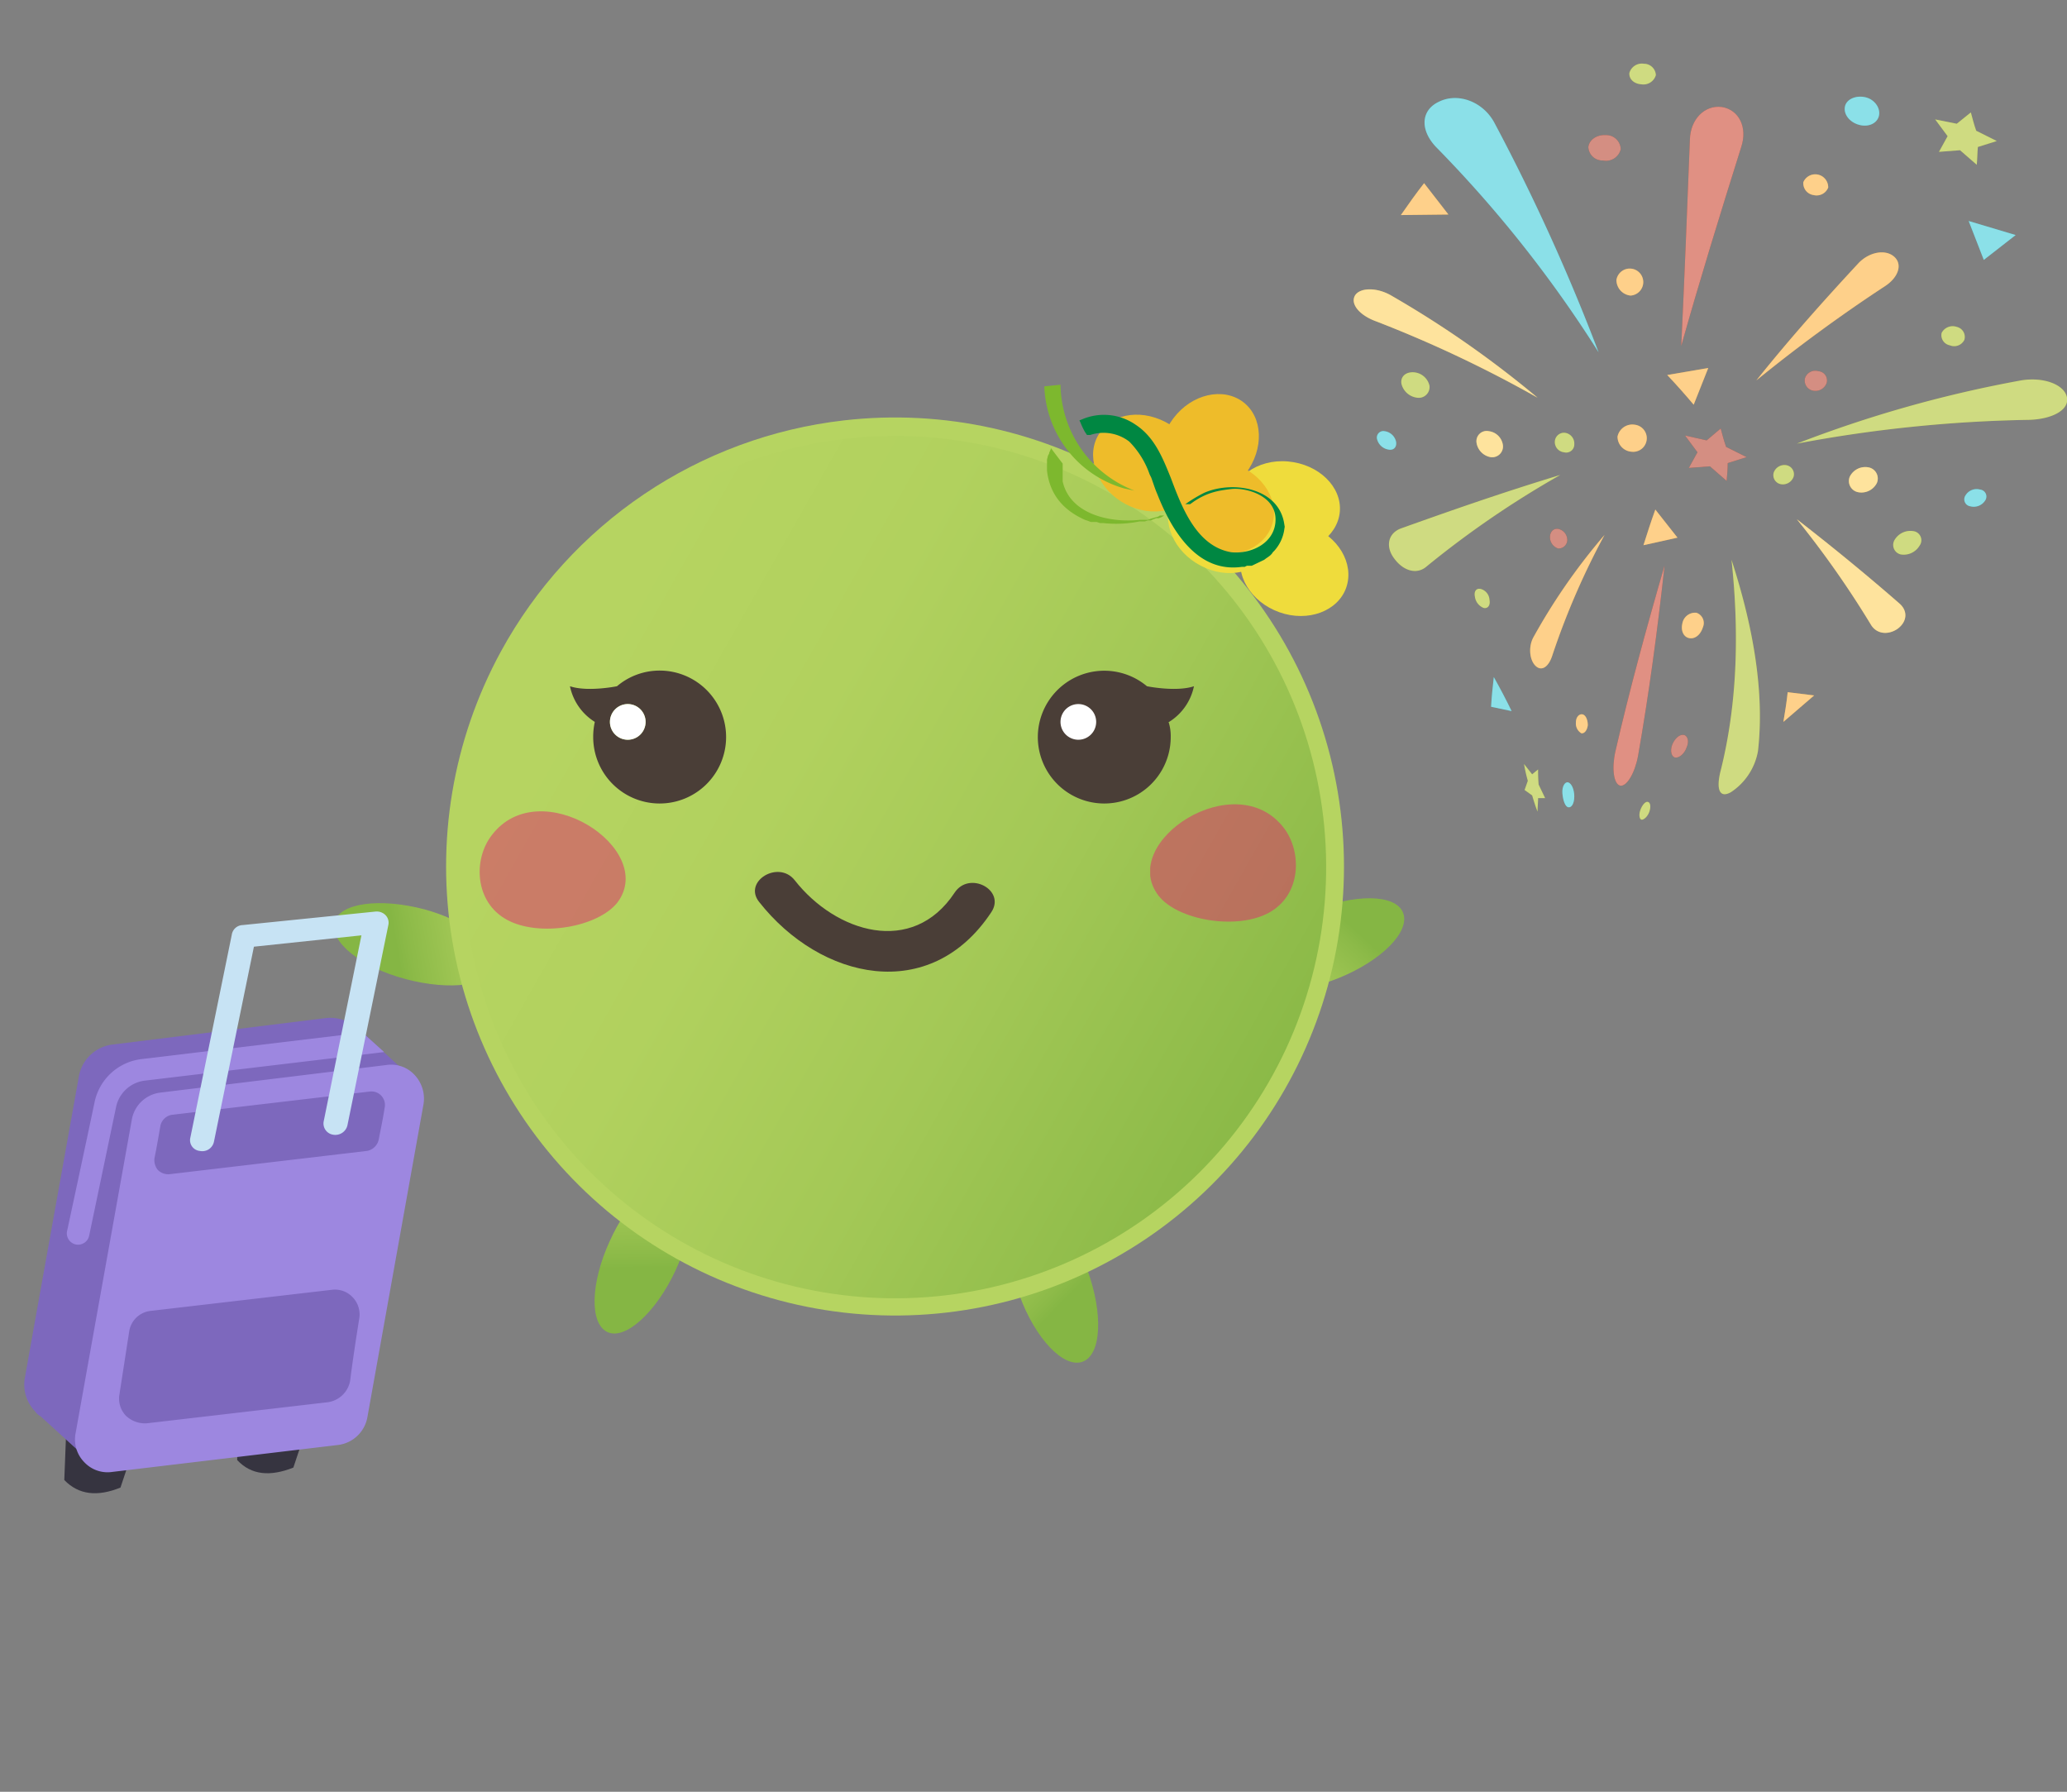 <svg xmlns="http://www.w3.org/2000/svg" xmlns:xlink="http://www.w3.org/1999/xlink" viewBox="0 0 382.6 331.6"><rect x="0" y="0" width="382.6" height="331.6" fill="#808080" stroke="none"/><defs><clipPath id="f59e2aef-69e0-480c-a96c-f4b13cac5593"><path id="b7e374d5-51fc-4f61-8165-2b9f778979df" data-name="SVGID" d="M78.6,168.3c-8.3-2.2-15.8-1.2-16.7,2.4s4.9,8.3,13.2,10.5,15.7,1.2,16.7-2.3a5.4,5.4,0,0,0,0-1.8c-1-3.2-6.3-6.9-13.2-8.8" fill="none"/></clipPath><linearGradient id="e3f22558-9554-4aef-b5d0-9b11a8ea465f" x1="-3163.62" y1="333.15" x2="-3163.19" y2="333.15" gradientTransform="matrix(67.46, 0, 0, 67.46, 213492.25, -22286.45)" gradientUnits="userSpaceOnUse"><stop offset="0" stop-color="#85b644"/><stop offset="0.08" stop-color="#8cba48"/><stop offset="0.42" stop-color="#a3c856"/><stop offset="0.73" stop-color="#b1d15e"/><stop offset="1" stop-color="#b6d461"/></linearGradient><clipPath id="a246011e-d8a5-4bf8-9e6c-7d7a97bd7fb7"><path id="a1579df9-0fbc-49e5-9080-9b9a2dfe3f6e" data-name="SVGID" d="M230.9,180.6c1.4,3.4,9,3.6,16.9.4s13.3-8.6,11.9-12.1-9-3.5-16.9-.3-12.6,7.9-12.1,11.3a6.4,6.4,0,0,0,.2.7" fill="none"/></clipPath><linearGradient id="f652cb31-9a61-40cc-bebc-b21253d43bf9" x1="-3209.11" y1="293.88" x2="-3208.68" y2="293.88" gradientTransform="translate(-216268.3 19996.8) rotate(-180) scale(67.47)" xlink:href="#e3f22558-9554-4aef-b5d0-9b11a8ea465f"/><clipPath id="bde85091-7ec0-42a2-992f-de87821df90a"><path id="b2899b18-a76f-4b82-a446-f213c9d69691" data-name="SVGID" d="M189.6,222.9c-3.5,1.2-3.8,8.8-.9,16.8s8.2,13.6,11.7,12.3,3.8-8.9.9-16.9-7.6-12.8-11-12.4l-.7.2" fill="none"/></clipPath><linearGradient id="f32937e3-1a43-4359-b58f-5e44c584b225" x1="-3217.82" y1="350.12" x2="-3217.4" y2="350.12" gradientTransform="translate(-23428.5 -216863.5) rotate(-90) scale(67.47)" xlink:href="#e3f22558-9554-4aef-b5d0-9b11a8ea465f"/><clipPath id="b1e0dca0-421a-4963-8082-72f167e1c6a6"><path id="b3c0d4d4-09b9-47a9-a901-a2797b9e7ec4" data-name="SVGID" d="M112.9,229.6c-3.6,7.8-3.8,15.3-.5,16.9s9-3.6,12.6-11.3,3.8-15.4.4-16.9a2.5,2.5,0,0,0-1.7-.3c-3.4.4-7.8,5-10.8,11.6" fill="none"/></clipPath><linearGradient id="ba1d3db7-534b-423a-8397-5e81ff525d37" x1="-3202.02" y1="361.7" x2="-3201.6" y2="361.7" gradientTransform="matrix(0, -67.46, 67.46, 0, -24271.83, -215773.77)" xlink:href="#e3f22558-9554-4aef-b5d0-9b11a8ea465f"/><clipPath id="acf60b2d-d325-4430-ace0-7dabfefe8096"><path id="e7ee471d-c80c-47c5-864d-5f557239e5d3" data-name="SVGID" d="M92.7,120.6a83.1,83.1,0,1,0,63.5-42.8,83.1,83.1,0,0,0-63.5,42.8" fill="none"/></clipPath><linearGradient id="a60ff5d2-bed3-4c67-a1b5-2c982a5b916e" x1="-3201.09" y1="333.93" x2="-3200.67" y2="333.93" gradientTransform="matrix(-392.5, 0, 0, -392.5, -1256192.64, 131227.29)" gradientUnits="userSpaceOnUse"><stop offset="0" stop-color="#b6d461"/><stop offset="1" stop-color="#b6d461"/><stop offset="1" stop-color="#85b644"/></linearGradient><clipPath id="b934ba5f-5619-4fc6-95f7-907c2d9704e3"><path id="b489a0b7-b40e-4c0c-bb73-58ad50e024b3" data-name="SVGID" d="M111.8,101.6a79.8,79.8,0,1,0,44.7-20.4,79.8,79.8,0,0,0-44.7,20.4" fill="none"/></clipPath><linearGradient id="a390ef79-9ea7-4507-8e12-7f54492b781c" x1="-3201.68" y1="337.32" x2="-3201.26" y2="337.32" gradientTransform="matrix(0, -376.45, 376.45, 0, -126821.58, -1205026.52)" xlink:href="#e3f22558-9554-4aef-b5d0-9b11a8ea465f"/><clipPath id="a5ca2386-1975-411d-9d99-47b802e681c3"><rect id="fcf9e75f-8312-456c-9a04-a4e5d7d9a239" data-name="SVGID" x="212.9" y="148.8" width="27" height="21.76" fill="none"/></clipPath><clipPath id="a200d251-0704-428e-a21c-a7ef374bd811"><rect id="f9fbdaf0-b615-40e5-a917-2438d4d75cf6" data-name="SVGID" x="88.8" y="150.1" width="27" height="21.76" fill="none"/></clipPath></defs><title>資產 2</title><g id="b88a3b6e-b6af-4622-8491-8fc9aa76c689" data-name="圖層 2"><g id="a346efef-782d-41c5-a498-e8413e6fadde" data-name="圖層 4"><path d="M318.7,19.8c-3.2-.4-5.8,2.3-5.9,6-.5,12.9-1,25.6-1.6,38.2,3.4-12.1,7.2-24.4,11.1-36.8C323.5,23.6,321.9,20.3,318.7,19.8Z" fill="#c12106"/><path d="M350.6,47.5c-1.6-1.4-4.5-.9-6.5,1.1-6.6,7.1-13.1,14.4-19,21.8A288.1,288.1,0,0,1,349,52.9C351.4,51.3,352.2,48.9,350.6,47.5Z" fill="#fda014"/><path d="M382.6,73.6c-.4-2.4-4.3-3.9-8.5-3.2a227.5,227.5,0,0,0-41.5,11.7,253.2,253.2,0,0,1,42.9-4.4C379.8,77.6,383,75.9,382.6,73.6Z" fill="#9fb603"/><path d="M250.8,54.7c-.9,1.6.9,3.7,4,4.8a227.6,227.6,0,0,1,29.8,14.1,189.3,189.3,0,0,0-26.9-18.8C254.9,53.1,251.7,53.2,250.8,54.7Z" fill="#fdc63a"/><path d="M266.4,18.8c-3.5,1.6-3.6,5.4-.4,8.6a227,227,0,0,1,29.9,37.8,370.6,370.6,0,0,0-19.3-42.5C274.5,18.8,269.9,17.1,266.4,18.8Z" fill="#16c1d1"/><path d="M341.5,19.7c-.3,1.4.8,2.9,2.6,3.4s3.4-.3,3.7-1.7-.8-3-2.5-3.4S341.8,18.3,341.5,19.7Z" fill="#16c1d1"/><path d="M299.2,51.8a2.9,2.9,0,0,0,2.6,2.9,2.5,2.5,0,1,0-2.6-2.9Z" fill="#fda014"/><path d="M299.4,80.8a2.8,2.8,0,0,0,2.6,2.8,2.5,2.5,0,1,0,.6-5A2.8,2.8,0,0,0,299.4,80.8Z" fill="#fda014"/><path d="M342.4,88.2a2.1,2.1,0,0,0,1.6,2.9,3.2,3.2,0,0,0,3.4-1.7,2.1,2.1,0,0,0-1.5-2.9A3.2,3.2,0,0,0,342.4,88.2Z" fill="#fdc63a"/><path d="M259.4,71a3.4,3.4,0,0,0,2.9,2.6,2,2,0,0,0,2.3-2.2,3.2,3.2,0,0,0-2.9-2.5C260.2,68.8,259.2,69.7,259.4,71Z" fill="#9fb603"/><path d="M333.8,33.7a2.2,2.2,0,0,0,1.9,2.4,2.3,2.3,0,0,0,2.7-1.4,2.4,2.4,0,0,0-4.6-1Z" fill="#fda014"/><path d="M301.6,13.5c-.1,1.1.8,2,2.2,2.1a2.4,2.4,0,0,0,2.7-1.7,2.2,2.2,0,0,0-2.2-2.1A2.4,2.4,0,0,0,301.6,13.5Z" fill="#9fb603"/><path d="M334.1,70a1.9,1.9,0,0,0,1.5,2.3,2.2,2.2,0,0,0,2.5-1.4,1.7,1.7,0,0,0-1.5-2.2A2,2,0,0,0,334.1,70Z" fill="#a81d05"/><path d="M363.8,91.7a1.3,1.3,0,0,0,.9,2,2.5,2.5,0,0,0,2.7-1,1.3,1.3,0,0,0-.9-2.1A2.4,2.4,0,0,0,363.8,91.7Z" fill="#16c1d1"/><path d="M359.4,61.6a1.9,1.9,0,0,0,1.5,2.3,2.1,2.1,0,0,0,2.7-1,1.9,1.9,0,0,0-1.4-2.4A2.3,2.3,0,0,0,359.4,61.6Z" fill="#9fb603"/><path d="M287.8,81.7a1.9,1.9,0,0,0,1.7,2,1.5,1.5,0,0,0,1.9-1.5,2,2,0,0,0-1.7-2.1A1.7,1.7,0,0,0,287.8,81.7Z" fill="#9fb603"/><path d="M294,27.2a2.6,2.6,0,0,0,2.7,2.5,2.8,2.8,0,0,0,3.3-2.1,2.7,2.7,0,0,0-2.7-2.6C295.6,24.9,294.2,25.8,294,27.2Z" fill="#a81d05"/><path d="M268.1,39.7l-4.5-5.8c-1.5,1.9-2.9,3.9-4.3,5.9Z" fill="#fda014"/><path d="M316.2,68.1l-7.6,1.3c1.7,1.8,3.3,3.6,4.9,5.5Z" fill="#fda014"/><path d="M367.2,48.1l5.9-4.6-8.7-2.6Z" fill="#16c1d1"/><path d="M364.8,20.8l-2.6,2.1-4-.8,2.3,3.1-1.6,2.9,3.9-.3,3.1,2.7c.1-1.1.1-2.2.2-3.3l3.5-1.1-3.8-1.9C365.4,23.1,365.1,21.9,364.8,20.8Z" fill="#9fb603"/><path d="M318.5,79.3l-2.6,2.2-4-.9,2.3,3.1-1.6,2.9,3.9-.3,3.1,2.7c.1-1.1.2-2.2.2-3.3l3.5-1.1-3.8-1.9C319.1,81.6,318.8,80.4,318.5,79.3Z" fill="#a81d05"/><path d="M299.9,145.4c1.2.2,2.7-2.3,3.3-5.5,2-11.4,3.6-23.2,4.9-35.2-3.4,11.7-6.5,23.1-9.1,34.4C298.3,142.3,298.7,145.1,299.9,145.4Z" fill="#c12106"/><path d="M284.2,123.2c1.1,1.1,2.4.3,3.1-1.8A139.2,139.2,0,0,1,297,99a112.7,112.7,0,0,0-13.2,19C282.9,119.7,283.1,122.1,284.2,123.2Z" fill="#fda014"/><path d="M258.1,103.4c1.7,2.3,4.2,3,6,1.4a177.1,177.1,0,0,1,24.7-16.9c-11.2,3.4-21.1,6.9-29.5,9.9C256.9,98.7,256.4,101.2,258.1,103.4Z" fill="#9fb603"/><path d="M351.2,116.4c1.8-1.3,2-3.3.4-4.7-5.5-4.8-11.9-10.1-19-15.6a177.8,177.8,0,0,1,13.7,19.5C347.3,117.3,349.4,117.6,351.2,116.4Z" fill="#fdc63a"/><path d="M320.4,146.6a11.5,11.5,0,0,0,5-7.6c1.2-10.5-.7-22.5-4.9-35.4,1.5,13.9,1,27-2,39C317.6,146.1,318.3,147.8,320.4,146.6Z" fill="#9fb603"/><path d="M291.4,147.4c0-1.3-.5-2.4-1.1-2.6s-1.2.7-1.1,2,.5,2.5,1.1,2.6S291.4,148.7,291.4,147.4Z" fill="#16c1d1"/><path d="M315.2,116.1a2,2,0,0,0-1.2-2.7,2.4,2.4,0,0,0-2.6,2c-.3,1.3.2,2.5,1.3,2.7S314.8,117.4,315.2,116.1Z" fill="#fda014"/><path d="M278.2,82.5a3,3,0,0,0-2.6-2.7,1.9,1.9,0,0,0-2.3,2.1,3.2,3.2,0,0,0,2.6,2.7A2,2,0,0,0,278.2,82.5Z" fill="#fdc63a"/><path d="M355.3,101a1.7,1.7,0,0,0-1.1-2.7,3.4,3.4,0,0,0-3.5,1.6,1.8,1.8,0,0,0,1.1,2.7A3.4,3.4,0,0,0,355.3,101Z" fill="#9fb603"/><path d="M293.9,134.2c0-1-.4-1.9-1-2s-1.2.5-1.2,1.5a2.1,2.1,0,0,0,1,2C293.3,135.8,293.8,135.1,293.9,134.2Z" fill="#fda014"/><path d="M305.3,150.2c.3-.9.2-1.7-.3-1.8s-1.1.7-1.4,1.6-.1,1.7.3,1.7S305,151.1,305.3,150.2Z" fill="#9fb603"/><path d="M290.1,100a2.1,2.1,0,0,0-1.6-2.1c-.9-.2-1.6.5-1.6,1.5a2.2,2.2,0,0,0,1.5,2.1A1.6,1.6,0,0,0,290.1,100Z" fill="#a81d05"/><path d="M258.4,81.7a2.5,2.5,0,0,0-2.1-1.9,1.2,1.2,0,0,0-1.4,1.5,2.6,2.6,0,0,0,2.1,1.9C258,83.4,258.6,82.7,258.4,81.7Z" fill="#16c1d1"/><path d="M275.7,111a2.2,2.2,0,0,0-1.6-2c-.8-.2-1.3.4-1.1,1.4a2.6,2.6,0,0,0,1.6,2.1C275.4,112.7,275.9,112,275.7,111Z" fill="#9fb603"/><path d="M332,88.2a1.7,1.7,0,0,0-1.3-2.1,2.1,2.1,0,0,0-2.4,1.4,1.7,1.7,0,0,0,1.3,2.1A2.1,2.1,0,0,0,332,88.2Z" fill="#9fb603"/><path d="M312.2,138.3c.5-1.1.2-2.2-.6-2.3s-1.7.8-2.1,1.9-.1,2.2.6,2.3S311.8,139.5,312.2,138.3Z" fill="#a81d05"/><path d="M330.9,128.1c-.2,1.9-.5,3.7-.8,5.5l5.7-4.9Z" fill="#fda014"/><path d="M304.2,100.9l6.3-1.4-4.1-5.2C305.6,96.5,304.9,98.7,304.2,100.9Z" fill="#fda014"/><path d="M276.5,125.3c-.2,1.8-.4,3.6-.5,5.5l3.8.8Q278.3,128.5,276.5,125.3Z" fill="#16c1d1"/><path d="M284.6,150.2c0-.9.1-1.7.1-2.5H286l-1.2-2.5a26.2,26.2,0,0,1-.1-2.8l-1.1.9-1.5-1.9a28.2,28.2,0,0,0,.7,3.1l-.6,1.7,1.4,1C283.9,148.2,284.2,149.2,284.6,150.2Z" fill="#9fb603"/><g opacity="0.5"><path d="M318.7,19.8c-3.2-.4-5.8,2.3-5.9,6-.5,12.9-1,25.6-1.6,38.2,3.4-12.1,7.2-24.4,11.1-36.8C323.5,23.6,321.9,20.3,318.7,19.8Z" fill="#fff"/><path d="M350.6,47.5c-1.6-1.4-4.5-.9-6.5,1.1-6.6,7.1-13.1,14.4-19,21.8A288.1,288.1,0,0,1,349,52.9C351.4,51.3,352.2,48.9,350.6,47.5Z" fill="#fff"/><path d="M382.6,73.6c-.4-2.4-4.3-3.9-8.5-3.2a227.5,227.5,0,0,0-41.5,11.7,253.2,253.2,0,0,1,42.9-4.4C379.8,77.6,383,75.9,382.6,73.6Z" fill="#fff"/><path d="M250.8,54.7c-.9,1.6.9,3.7,4,4.8a227.6,227.6,0,0,1,29.8,14.1,189.3,189.3,0,0,0-26.9-18.8C254.9,53.1,251.7,53.2,250.8,54.7Z" fill="#fff"/><path d="M266.4,18.8c-3.5,1.6-3.6,5.4-.4,8.6a227,227,0,0,1,29.9,37.8,370.6,370.6,0,0,0-19.3-42.5C274.5,18.8,269.9,17.1,266.4,18.8Z" fill="#fff"/><path d="M341.5,19.7c-.3,1.4.8,2.9,2.6,3.4s3.4-.3,3.7-1.7-.8-3-2.5-3.4S341.8,18.3,341.5,19.7Z" fill="#fff"/><path d="M299.2,51.8a2.9,2.9,0,0,0,2.6,2.9,2.5,2.5,0,1,0-2.6-2.9Z" fill="#fff"/><path d="M299.4,80.8a2.8,2.8,0,0,0,2.6,2.8,2.5,2.5,0,1,0,.6-5A2.8,2.8,0,0,0,299.4,80.8Z" fill="#fff"/><path d="M342.4,88.2a2.1,2.1,0,0,0,1.6,2.9,3.2,3.2,0,0,0,3.4-1.7,2.1,2.1,0,0,0-1.5-2.9A3.2,3.2,0,0,0,342.4,88.2Z" fill="#fff"/><path d="M259.4,71a3.4,3.4,0,0,0,2.9,2.6,2,2,0,0,0,2.3-2.2,3.2,3.2,0,0,0-2.9-2.5C260.2,68.8,259.2,69.7,259.4,71Z" fill="#fff"/><path d="M333.8,33.7a2.2,2.2,0,0,0,1.9,2.4,2.3,2.3,0,0,0,2.7-1.4,2.4,2.4,0,0,0-4.6-1Z" fill="#fff"/><path d="M301.6,13.5c-.1,1.1.8,2,2.2,2.1a2.4,2.4,0,0,0,2.7-1.7,2.2,2.2,0,0,0-2.2-2.1A2.4,2.4,0,0,0,301.6,13.5Z" fill="#fff"/><path d="M334.1,70a1.9,1.9,0,0,0,1.5,2.3,2.2,2.2,0,0,0,2.5-1.4,1.7,1.7,0,0,0-1.5-2.2A2,2,0,0,0,334.1,70Z" fill="#fff"/><path d="M363.8,91.7a1.3,1.3,0,0,0,.9,2,2.5,2.5,0,0,0,2.7-1,1.3,1.3,0,0,0-.9-2.1A2.4,2.4,0,0,0,363.8,91.7Z" fill="#fff"/><path d="M359.4,61.6a1.9,1.9,0,0,0,1.5,2.3,2.1,2.1,0,0,0,2.7-1,1.9,1.9,0,0,0-1.4-2.4A2.3,2.3,0,0,0,359.4,61.6Z" fill="#fff"/><path d="M287.8,81.7a1.9,1.9,0,0,0,1.7,2,1.5,1.5,0,0,0,1.9-1.5,2,2,0,0,0-1.7-2.1A1.7,1.7,0,0,0,287.8,81.7Z" fill="#fff"/><path d="M294,27.2a2.6,2.6,0,0,0,2.7,2.5,2.8,2.8,0,0,0,3.3-2.1,2.7,2.7,0,0,0-2.7-2.6C295.6,24.9,294.2,25.8,294,27.2Z" fill="#fff"/><path d="M268.1,39.7l-4.5-5.8c-1.5,1.9-2.9,3.9-4.3,5.9Z" fill="#fff"/><path d="M316.2,68.1l-7.6,1.3c1.7,1.8,3.3,3.6,4.9,5.5Z" fill="#fff"/><path d="M367.2,48.1l5.9-4.6-8.7-2.6Z" fill="#fff"/><path d="M364.8,20.8l-2.6,2.1-4-.8,2.3,3.1-1.6,2.9,3.9-.3,3.1,2.7c.1-1.1.1-2.2.2-3.3l3.5-1.1-3.8-1.9C365.4,23.1,365.1,21.9,364.8,20.8Z" fill="#fff"/><path d="M318.5,79.3l-2.6,2.2-4-.9,2.3,3.1-1.6,2.9,3.9-.3,3.1,2.7c.1-1.1.2-2.2.2-3.3l3.5-1.1-3.8-1.9C319.1,81.6,318.8,80.4,318.5,79.3Z" fill="#fff"/><path d="M299.9,145.4c1.2.2,2.7-2.3,3.3-5.5,2-11.4,3.6-23.2,4.9-35.2-3.4,11.7-6.5,23.1-9.1,34.4C298.3,142.3,298.7,145.1,299.9,145.4Z" fill="#fff"/><path d="M284.2,123.2c1.1,1.1,2.4.3,3.1-1.8A139.2,139.2,0,0,1,297,99a112.7,112.7,0,0,0-13.2,19C282.9,119.7,283.1,122.1,284.2,123.2Z" fill="#fff"/><path d="M258.1,103.4c1.7,2.3,4.2,3,6,1.4a177.1,177.1,0,0,1,24.7-16.9c-11.2,3.4-21.1,6.9-29.5,9.9C256.9,98.7,256.4,101.2,258.1,103.4Z" fill="#fff"/><path d="M351.2,116.4c1.8-1.3,2-3.3.4-4.7-5.5-4.8-11.9-10.1-19-15.6a177.8,177.8,0,0,1,13.7,19.5C347.3,117.3,349.4,117.6,351.2,116.4Z" fill="#fff"/><path d="M320.4,146.6a11.5,11.5,0,0,0,5-7.6c1.2-10.5-.7-22.5-4.9-35.4,1.5,13.9,1,27-2,39C317.6,146.1,318.3,147.8,320.4,146.6Z" fill="#fff"/><path d="M291.4,147.4c0-1.3-.5-2.4-1.1-2.6s-1.2.7-1.1,2,.5,2.5,1.1,2.6S291.4,148.7,291.4,147.4Z" fill="#fff"/><path d="M315.2,116.1a2,2,0,0,0-1.2-2.7,2.4,2.4,0,0,0-2.6,2c-.3,1.3.2,2.5,1.3,2.7S314.8,117.4,315.2,116.1Z" fill="#fff"/><path d="M278.2,82.5a3,3,0,0,0-2.6-2.7,1.9,1.9,0,0,0-2.3,2.1,3.2,3.2,0,0,0,2.6,2.7A2,2,0,0,0,278.2,82.5Z" fill="#fff"/><path d="M355.3,101a1.7,1.7,0,0,0-1.1-2.7,3.4,3.4,0,0,0-3.5,1.6,1.8,1.8,0,0,0,1.1,2.7A3.4,3.4,0,0,0,355.3,101Z" fill="#fff"/><path d="M293.9,134.2c0-1-.4-1.9-1-2s-1.2.5-1.2,1.5a2.1,2.1,0,0,0,1,2C293.3,135.8,293.8,135.1,293.9,134.2Z" fill="#fff"/><path d="M305.3,150.2c.3-.9.2-1.7-.3-1.8s-1.1.7-1.4,1.6-.1,1.7.3,1.7S305,151.1,305.3,150.2Z" fill="#fff"/><path d="M290.1,100a2.1,2.1,0,0,0-1.6-2.1c-.9-.2-1.6.5-1.6,1.5a2.2,2.2,0,0,0,1.5,2.1A1.6,1.6,0,0,0,290.1,100Z" fill="#fff"/><path d="M258.4,81.7a2.5,2.5,0,0,0-2.1-1.9,1.2,1.2,0,0,0-1.4,1.5,2.6,2.6,0,0,0,2.1,1.9C258,83.4,258.6,82.7,258.4,81.7Z" fill="#fff"/><path d="M275.7,111a2.2,2.2,0,0,0-1.6-2c-.8-.2-1.3.4-1.1,1.4a2.6,2.6,0,0,0,1.6,2.1C275.4,112.7,275.9,112,275.7,111Z" fill="#fff"/><path d="M332,88.2a1.7,1.7,0,0,0-1.3-2.1,2.1,2.1,0,0,0-2.4,1.4,1.7,1.7,0,0,0,1.3,2.1A2.1,2.1,0,0,0,332,88.2Z" fill="#fff"/><path d="M312.2,138.3c.5-1.1.2-2.2-.6-2.3s-1.7.8-2.1,1.9-.1,2.2.6,2.3S311.8,139.5,312.2,138.3Z" fill="#fff"/><path d="M330.9,128.1c-.2,1.9-.5,3.7-.8,5.5l5.7-4.9Z" fill="#fff"/><path d="M304.2,100.9l6.3-1.4-4.1-5.2C305.6,96.5,304.9,98.7,304.2,100.9Z" fill="#fff"/><path d="M276.5,125.3c-.2,1.8-.4,3.6-.5,5.5l3.8.8Q278.3,128.5,276.5,125.3Z" fill="#fff"/><path d="M284.6,150.2c0-.9.1-1.7.1-2.5H286l-1.2-2.5a26.2,26.2,0,0,1-.1-2.8l-1.1.9-1.5-1.9a28.2,28.2,0,0,0,.7,3.1l-.6,1.7,1.4,1C283.9,148.2,284.2,149.2,284.6,150.2Z" fill="#fff"/></g><g clip-path="url(#f59e2aef-69e0-480c-a96c-f4b13cac5593)"><rect x="60.6" y="162.4" width="31" height="25.2" transform="translate(-29.7 16.2) rotate(-10.2)" fill="url(#e3f22558-9554-4aef-b5d0-9b11a8ea465f)"/></g><g clip-path="url(#a246011e-d8a5-4bf8-9e6c-7d7a97bd7fb7)"><rect x="228.3" y="158.3" width="34.9" height="32.89" transform="translate(-49 238.2) rotate(-47.6)" fill="url(#f652cb31-9a61-40cc-bebc-b21253d43bf9)"/></g><g clip-path="url(#bde85091-7ec0-42a2-992f-de87821df90a)"><rect x="178.6" y="220.4" width="32.9" height="34.89" transform="translate(-111.4 211.8) rotate(-45.8)" fill="url(#f32937e3-1a43-4359-b58f-5e44c584b225)"/></g><g clip-path="url(#b1e0dca0-421a-4963-8082-72f167e1c6a6)"><rect x="106.4" y="217.6" width="25.2" height="31" transform="translate(-3.2 1.7) rotate(-0.8)" fill="url(#ba1d3db7-534b-423a-8397-5e81ff525d37)"/></g><g clip-path="url(#acf60b2d-d325-4430-ace0-7dabfefe8096)"><rect x="58.1" y="62.5" width="216.4" height="207.24" transform="translate(-40 53.6) rotate(-16.4)" fill="url(#a60ff5d2-bed3-4c67-a1b5-2c982a5b916e)"/></g><g clip-path="url(#b934ba5f-5619-4fc6-95f7-907c2d9704e3)"><rect x="44.6" y="42.8" width="243.4" height="245.99" transform="translate(-58.9 232.2) rotate(-61.4)" fill="url(#a390ef79-9ea7-4507-8e12-7f54492b781c)"/></g><path d="M227.6,93.1c-.4,4.6,3.9,8.8,9.5,9.2s10.5-3,10.9-7.6-3.9-8.8-9.6-9.3-10.4,3-10.8,7.7" fill="#efdc3c"/><path d="M217.3,91.6c-2.5,3.9-.7,9.6,4.1,12.6s10.6,2.3,13.1-1.6.7-9.6-4-12.6-10.7-2.3-13.2,1.6" fill="#efdc3c"/><path d="M230,101.9c-1.6,4.4,1.5,9.5,6.8,11.4s10.9-.2,12.4-4.6-1.5-9.5-6.8-11.4-10.9.2-12.4,4.6" fill="#efdc3c"/><path d="M217.7,90.6c3.7,2.8,9.5,1.5,12.9-3s3.2-10.4-.5-13.2-9.5-1.5-12.9,3-3.2,10.4.5,13.2" fill="#eebc2a"/><path d="M203.5,80.2c-2.6,3.9-.7,9.6,4,12.6s10.7,2.3,13.2-1.6.7-9.6-4.1-12.6-10.6-2.3-13.1,1.6" fill="#eebc2a"/><path d="M216.1,90.5c-1.5,4.4,1.5,9.5,6.8,11.4s10.9-.2,12.5-4.6-1.5-9.5-6.8-11.4-10.9.2-12.5,4.6" fill="#eebc2a"/><path d="M237.8,97a7.5,7.5,0,0,1-1.9,4.9l-.3.3-.2.3-.3.3-.4.3-.3.2-.4.3-2.3,1.1h-.9l-.4.2h-.5c-8.4,1.2-13.1-6.9-15.7-13.5-.4-.9-.7-1.9-1.1-3l-.3-.6a16.2,16.2,0,0,0-3.6-5.9l-.2-.2a7.8,7.8,0,0,0-7.2-1.2h-.6l-.4-.6a13,13,0,0,1-.8-1.7l-.2-.4.5-.2a10.3,10.3,0,0,1,9.9,1c3.5,2.3,5,6.1,6.5,9.8,2,5.3,4.7,12.7,11.2,13.8,3.8.4,8.3-1.8,8.2-6.2s-5.6-5.8-8.2-5.5-4.5.7-6.9,2.3l-.7.5h-.9l.3-.2a26.9,26.9,0,0,1,3.2-1.9c5.5-2.4,14.5-.8,14.9,6.6" fill="#008742"/><path d="M210,90.8l-1.9-.4a20.4,20.4,0,0,1-14.8-18.9l3-.3A21.3,21.3,0,0,0,210,90.8" fill="#7db82e"/><path d="M214.7,95.4h.8l-.5.3-.5.2H214l-.5.2-.5.2h-.5l-.6.2h-1a21.6,21.6,0,0,1-6.7.3h-.6l-.6-.2h-1.1l-.5-.2-.6-.2c-4-1.8-6.5-4.7-7-9.1V85.3a1.3,1.3,0,0,1,.1-.6,1.4,1.4,0,0,1,.2-.6.4.4,0,0,0,.1-.3l.3-.7v-.2l2.2,2.9v3.3c1.4,6.2,9,7.7,14.3,7.1h1.5l.5-.2,1.4-.4" fill="#7db82e"/><g opacity="0.5"><g clip-path="url(#a5ca2386-1975-411d-9d99-47b802e681c3)"><path d="M237.7,153.3c3.3,4.4,3.2,12.3-2.8,15.6s-17,1.4-20.5-3.2c-7.5-9.9,14.4-24.2,23.3-12.4" fill="#e0256d"/></g></g><g opacity="0.5"><g clip-path="url(#a200d251-0704-428e-a21c-a7ef374bd811)"><path d="M91,154.6c-3.4,4.4-3.2,12.3,2.8,15.6s16.9,1.4,20.5-3.2c7.4-9.9-14.4-24.2-23.3-12.4" fill="#e0256d"/></g></g><path d="M192.1,136.4a12.3,12.3,0,1,0,24.6,0,8.6,8.6,0,0,0-.4-2.8h.1A10.2,10.2,0,0,0,221,127c-3.3,1.1-8.7,0-8.7,0h0a12.3,12.3,0,0,0-20.2,9.4Z" fill="#4a3e37"/><path d="M199.6,130.3a3.3,3.3,0,1,0,0,6.6,3.3,3.3,0,1,0,0-6.6Z" fill="#fff"/><path d="M122.1,124.1a12.2,12.2,0,0,0-7.9,2.9h0s-5.4,1.1-8.7,0a10.2,10.2,0,0,0,4.6,6.6h0a12.7,12.7,0,0,0-.3,2.8,12.3,12.3,0,1,0,12.3-12.3Zm-5.9,12.8a3.3,3.3,0,1,1,3.3-3.3A3.3,3.3,0,0,1,116.2,136.9Z" fill="#4a3e37"/><path d="M116.2,136.9a3.3,3.3,0,1,1,3.3-3.3A3.3,3.3,0,0,1,116.2,136.9Z" fill="#fff"/><path d="M176.7,165.2c-7.8,11.8-22,7.4-29.6-2.3-3-3.8-9.6.2-6.6,4,11.4,14.5,31.7,19,43,1.9,2.7-4.1-4.1-7.7-6.8-3.6" fill="#4a3e37"/><path d="M12.4,261.1l-.5,12.8c2.7,2.8,6.2,3.1,10.4,1.4l2.5-7.5-12.4-6.7Z" fill="#363440"/><path d="M44.3,257.4l-.4,12.8c2.6,2.8,6.1,3.1,10.4,1.4l2.5-7.5-12.5-6.7Z" fill="#363440"/><path d="M66.8,190.8l8.9,8.2L72,203.4l-3.9-4.3-9.6,53.5a7.2,7.2,0,0,1-6.3,5.9L15.3,263l5.1,4.6-3.8,2.8-9.1-8.3h0a2.8,2.8,0,0,1-1-.9,7.1,7.1,0,0,1-1.9-6.2c2.7-15.2,7.9-44,10-55.8a7.2,7.2,0,0,1,6.3-5.9l39.5-4.9a7.6,7.6,0,0,1,6.2,2.3C66.7,190.7,66.8,190.7,66.8,190.8Z" fill="#7d68bd"/><path d="M67.1,191.1l4,3.6L26.7,200a6.2,6.2,0,0,0-5.2,4.8l-5,23.9a2.1,2.1,0,0,1-2.5,1.6,2.1,2.1,0,0,1-1.6-2.4s3.3-15.3,5.1-23.9a10.1,10.1,0,0,1,8.7-8l40.9-4.9Z" fill="#9d87e0"/><path d="M24.4,207.2a6.1,6.1,0,0,1,5.3-5l41.8-5.1a5.9,5.9,0,0,1,5.3,1.9,6.4,6.4,0,0,1,1.6,5.3L68,262.3a6.3,6.3,0,0,1-5.3,5.1l-41.9,5a5.9,5.9,0,0,1-5.2-1.8,6,6,0,0,1-1.6-5.4l10.4-58Z" fill="#9d87e0"/><path d="M23.9,246.5a4.5,4.5,0,0,1,4-3.9l33.5-3.9a4.5,4.5,0,0,1,3.9,1.4,4.6,4.6,0,0,1,1.2,3.9c-.6,3.7-1.3,8.4-1.7,11.6a4.9,4.9,0,0,1-4.1,3.9l-33.5,3.9a5.1,5.1,0,0,1-3.9-1.4,4.6,4.6,0,0,1-1.2-3.9l1.8-11.6Z" fill="#7d68bd"/><path d="M29.7,208.3a2.6,2.6,0,0,1,2.2-2L68.5,202a2.5,2.5,0,0,1,2.1.8,2.5,2.5,0,0,1,.6,2.2c-.3,2-.8,4.3-1.1,5.9a2.7,2.7,0,0,1-2.2,2.1l-36.5,4.3a2.7,2.7,0,0,1-2.2-.8,2.9,2.9,0,0,1-.6-2.2c.4-1.9.8-4.3,1.1-6Z" fill="#7d68bd"/><path d="M35.2,210.7,42.9,173a2.1,2.1,0,0,1,2-1.8l24.6-2.5a2.3,2.3,0,0,1,1.8.6,2,2,0,0,1,.6,1.8l-7.6,37.2a2.3,2.3,0,0,1-2.6,1.7,2.1,2.1,0,0,1-1.8-2.4l7-34.5L47,175.2l-7.4,36.1A2.2,2.2,0,0,1,37,213a2,2,0,0,1-1.8-2.3Z" fill="#c7e3f4"/></g></g></svg>